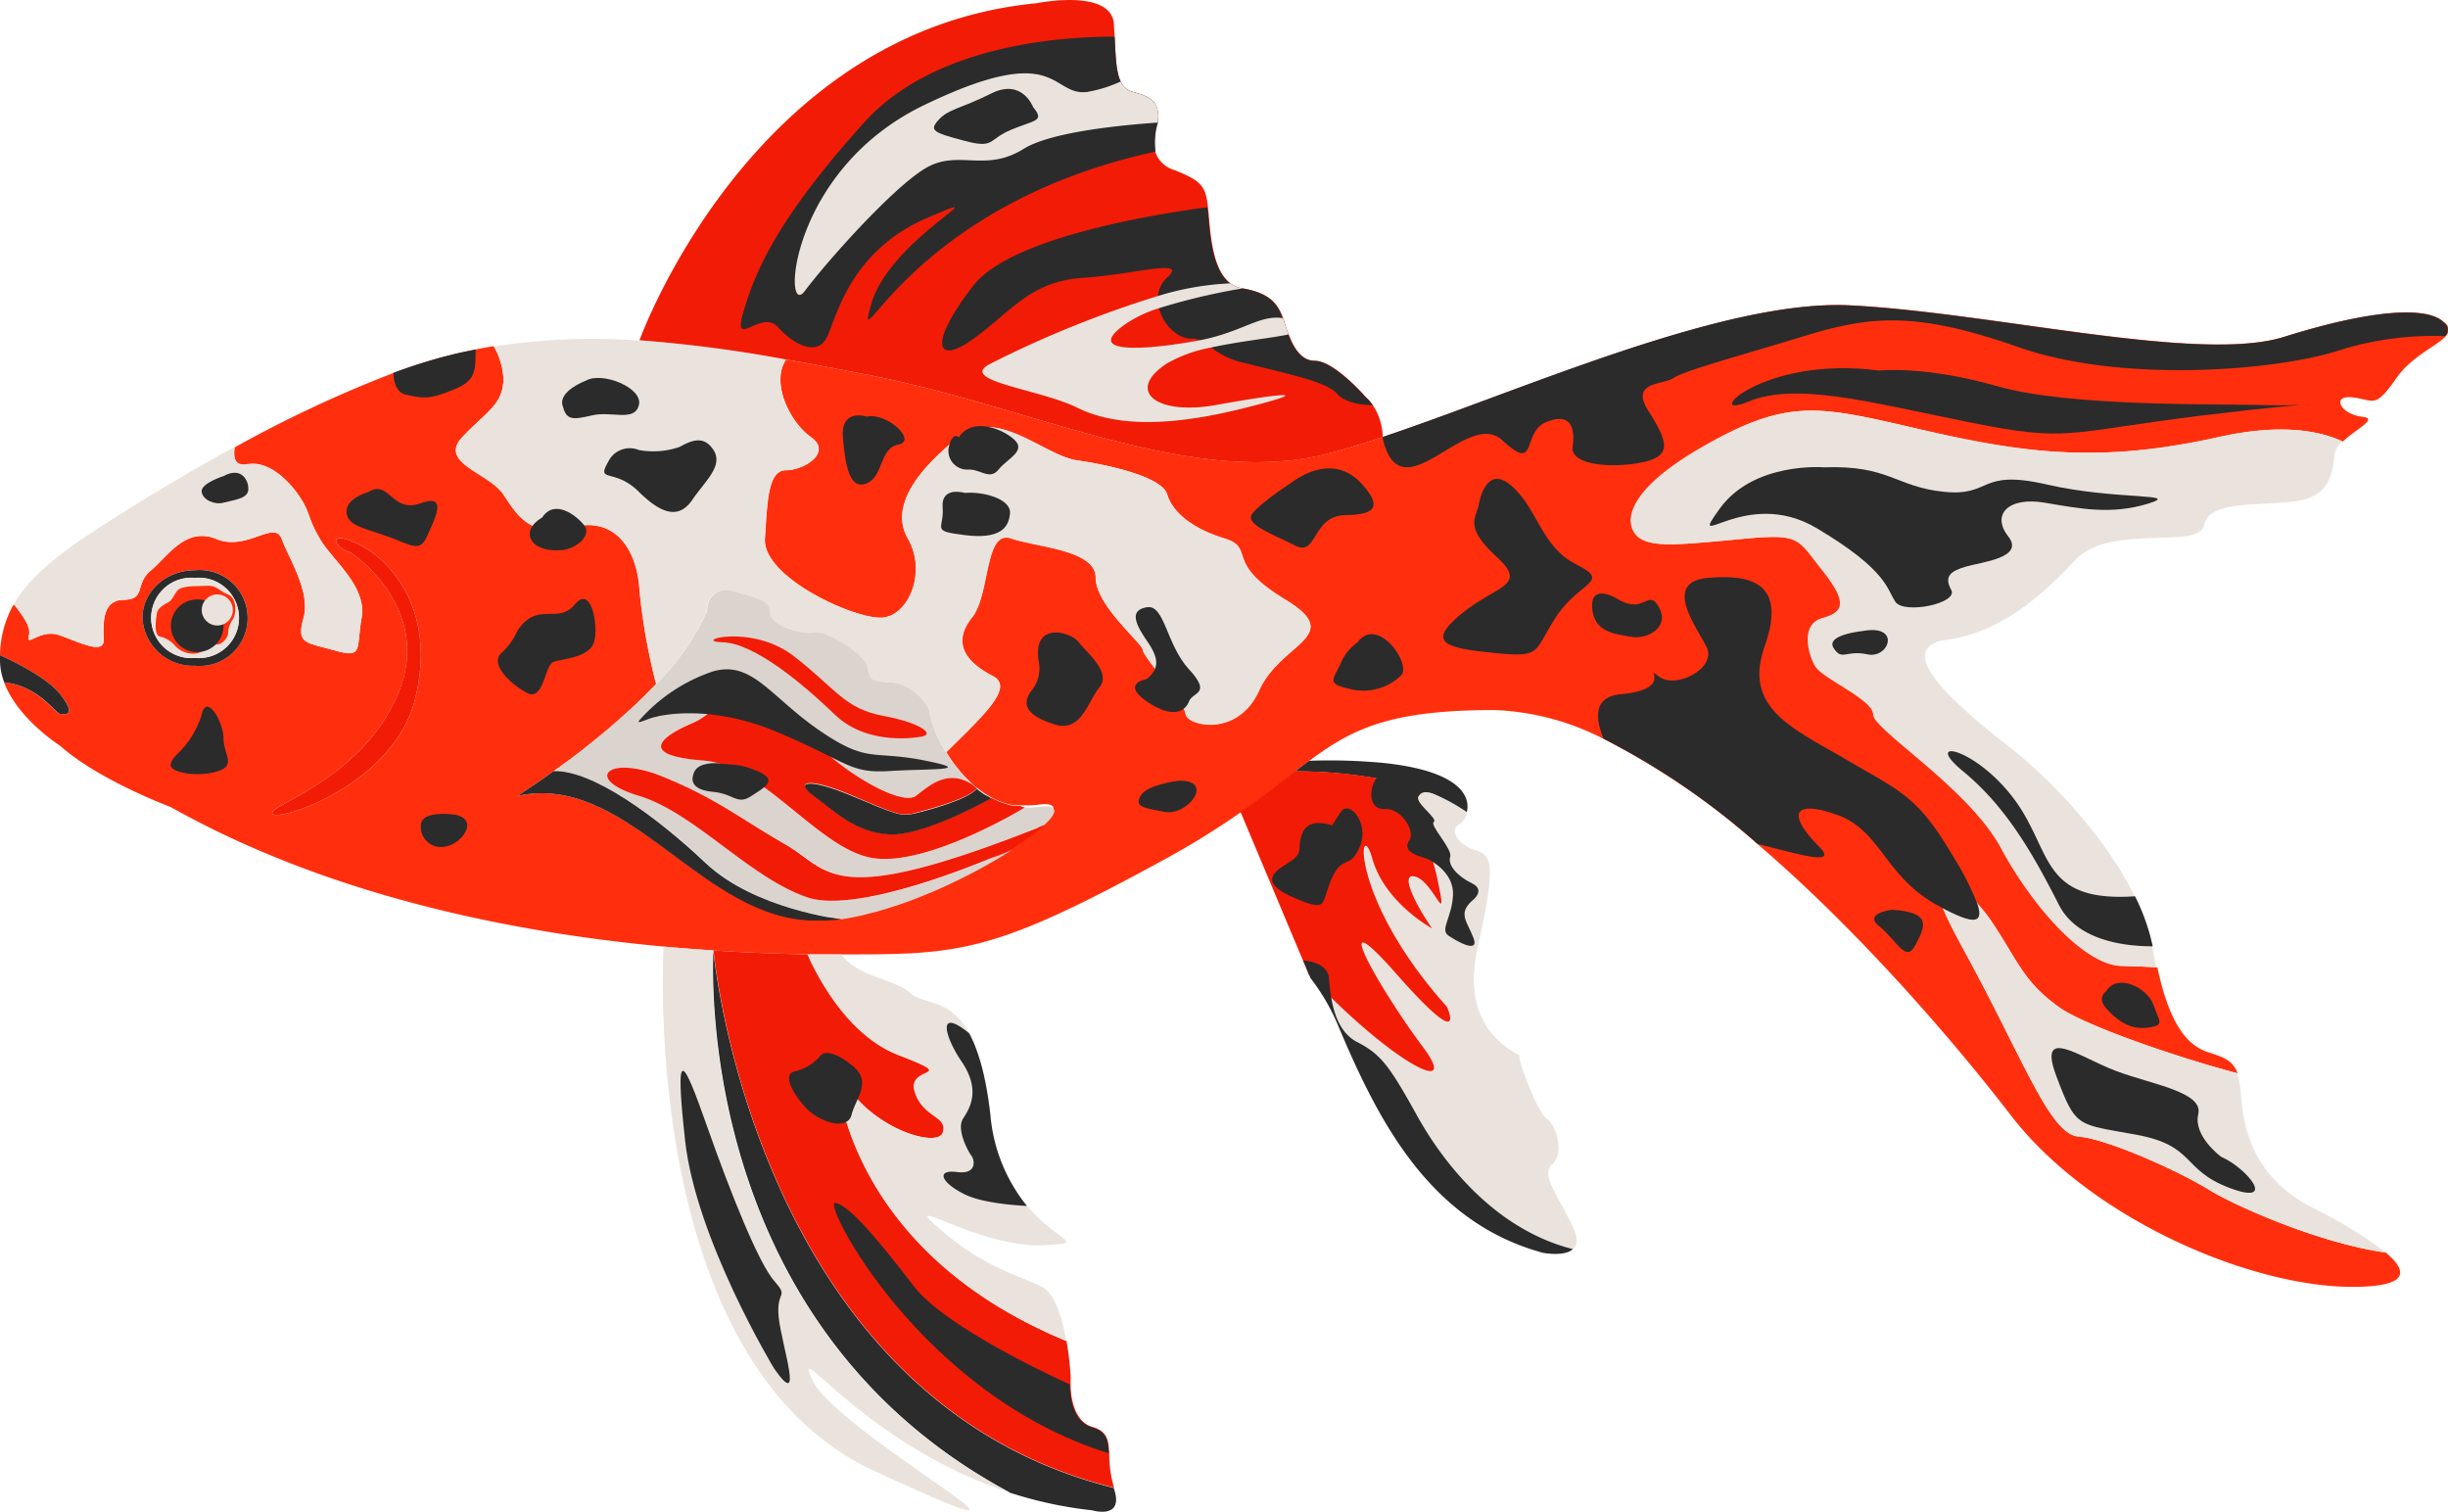 <svg xmlns="http://www.w3.org/2000/svg" viewBox="0 0 279.07 172.33"><title>shubunkin</title><g id="Layer_2" data-name="Layer 2"><g id="Ñëîé_2" data-name="Ñëîé 2"><path d="M22.24,75.88a5.76,5.76,0,0,1-6-5.45c0-3,2.7-5.44,6-5.44a5.47,5.47,0,1,1,0,10.89Zm25.1,3.74C45,89.35,31.8,93.7,31.07,92.77s10.15-3.83,14.3-13.67S40,63,40,63c-2.28-.72-2.59-2.79,1.14-.82S49.72,69.88,47.34,79.62ZM278.63,36.74c-1.93-1.94-8.56-1.38-18.23,1.65S227.26,35.63,211,34.8c-14.37-.73-37.43,9.7-53.33,15h0c-2.14.72-4.15,1.34-6,1.83C136.1,55.79,118.08,46.47,99,42.74c-3.3-.64-6.41-1.24-9.4-1.76-1.75,2.58.36,7.08,2.84,8.84s-.82,3.77-2.84,3.77-2.13,3.31-2.41,7.8,10.5,9.32,13.47,9,5-5.24,2.83-9,1.38-8.08,5.8-11.57,9.67,2.11,13.54,2.66,9.66,1.93,10.22,3.87,2.76,3.87,6.47,5-.12,2.69,6.92,6.94-.41,4.87-2.9,10.37-8.28,4-8.39,2.72-4.87-6.57-4.87-7.29-5.38-5.08-5.38-8.26-6.63-3.45-9.66-4.48-2.36,6.42-4.43,9-1.24,4.84,2.38,6.71c2.43,1.26-1,4.38-5.32,8.66l.35.55c.08.13.17.26.26.39.22.31.45.63.71.94.09.11.18.23.28.34l0,0a1.35,1.35,0,0,0,.16.19l.32.36.29.29a.93.93,0,0,0,.14.14l.15.14.07.07.22.21h0a3.47,3.47,0,0,0,.29.25l.22.19.4.3.48.34c.25.16.51.32.77.46s.55.27.83.39l.13.05.26.1.24.09h0l.34.1a7.68,7.68,0,0,0,.83.19l.18,0,.31,0,.18,0c.15,0,.3,0,.46,0a9.76,9.76,0,0,0,1.6-.07c1.22-.16,1.76,0,1.76.47a.34.34,0,0,1,0,.1s0,0,0,0a.83.83,0,0,1-.08.21,1.91,1.91,0,0,1-.28.45,1,1,0,0,0-.08.11l-.2.23h0l-.23.23-.25.25h0l-.17.16c-.25.23-.54.48-.85.73l-.33.25-.28.21-1,.68-.55.38-.58.38h0a59.61,59.61,0,0,1-6.4,3.56l-.54.25-.29.15-.61.28-1.3.57-.64.26c-.86.36-1.73.7-2.61,1l-.58.2-.73.24-.65.21-.66.19c-.21.07-.43.13-.65.18-.43.12-.86.24-1.29.33l-.69.16-1.2.23-.62.09-.55.08-.32,0-.75.07c-.19,0-.39,0-.58,0,0,0,0,0,0,0-.23,0-.46,0-.69,0-.45,0-.89,0-1.31-.06C79.48,103.86,71.19,88.07,59,90.72c0,0,.74-.47,1.94-1.29l.84-.58.23-.16.49-.35.62-.44,2-1.45,1.16-.89.64-.51c.86-.68,1.75-1.4,2.64-2.16l.76-.66,1.53-1.37.76-.71.74-.72c.06-.06.13-.12.19-.19.42-.42.85-.85,1.26-1.28a68.37,68.37,0,0,1-1.9-10.71c-.23-4.28-2.54-8.42-7.51-7.2s-6.35-1.22-8-3.7-7.45-3.59-4.69-6.53,4.69-3.69,4.69-6.73a8.2,8.2,0,0,0-1.1-3.63c-.68.11-1.36.23-2.05.37s-1.35.27-2,.43a60.52,60.52,0,0,0-7.35,2.24A141.39,141.39,0,0,0,26.75,51c-.2,1.51.2,2.17,1.51,1.94,2.37-.41,4.68,1.87,5.92,3.73s.83,2.28,2.28,4.77,5.39,5.38,4.76,9,.21,4.63-3.1,3.7-4.35-.73-3.52-3.7-1.66-6.76-2.49-9-3.94,1.45-7.46,0-5.59,2.07-7.46,3.6-.49,3.3-3.1,3.34-2.28,3-2.28,4.62-2.69.25-5-.58S2.9,74,3.31,72.37c.23-.91-.79-2.36-1.75-3.48A12.07,12.07,0,0,0,0,74.68c1.9.87,5.42,2.64,6.83,4.42,2,2.49.62,2.38,0,2.28s-2.46-3.2-6.36-3.6C2,81.94,6.84,85,6.84,85c4.37,3.92,12.63,7,12.63,7C38,102.41,59.34,106.38,75.66,107.9c2,.18,3.85.32,5.65.44,4.07.27,7.7.39,10.74.45l3.82,0h1.57c12.43,0,16.57-.55,35.63-11a91.53,91.53,0,0,0,8.39-5.21c2.46-1.72,4.42-3.27,6.2-4.64.54-.42,1.07-.83,1.59-1.21,5-3.72,9.29-5.79,21.11-5.79a29.46,29.46,0,0,1,12.43,3.28,84.43,84.43,0,0,1,17.57,12c12.53,10.71,23.76,24.25,28.83,30.86,9.12,11.88,27.35,19.61,38.95,19.61,6.5,0,6.41-1.74,3.85-3.9h0c-7.78-1.11-17.26-5.37-20.15-7.15-3.59-2.21-11.6-5.8-14.92-6.08s-6.35-9.11-13.26-21.64c-.27-.5-.52-1-.75-1.42s-.36-.69-.52-1c-.32-.65-.59-1.23-.81-1.75a1.22,1.22,0,0,1-.07-.17h0l-.16-.39a11.12,11.12,0,0,1-.5-1.62,2.25,2.25,0,0,1,0-.22.77.77,0,0,0,0-.15,1.83,1.83,0,0,1,0-.21.89.89,0,0,1,.24-.8.52.52,0,0,1,.33-.11,3.05,3.05,0,0,1,1.56.69l.27.19c.34.26.69.56,1.05.89l.36.34.57.59.26.27s0,0,0,0a18.69,18.69,0,0,1,1.56,2c3,4.47,3.59,6.84,7.73,9.79,3.06,2.17,13.92,5.85,20.31,7.52-.56-1.54-1.64-1.85-3.46-2.45-2.27-.76-4.31-3.13-5.69-9.63-1.51-.12-2.92-.13-4.11-.18-4.11-.16-9.95-6.63-13.62-13.44s-14.56-13.49-14.56-15.21-5.8-4.08-6.63-5.54-1.65-4.76.83-5.45,2.9-1.79,0-5.44-2.48-4.22-9.11-3.6-9.95,1-11.6,0-2.9-4.77,7-10.46,13.26-4.67,24.86-2,20.3,3.93,34,.86c7.07-1.58,11.48-.71,14.09.51,1.46-1.42,4.12-2.61,2.21-2.82-2.49-.28-3.59-2.49-1.1-2.21s2.48,1.38,5-2.21c1.72-2.49,4.63-3.65,5.62-4.77A1,1,0,0,0,278.63,36.74Z" style="fill:#ff2f0d"/><path d="M22.24,65c-3.33,0-6,2.43-6,5.44a5.76,5.76,0,0,0,6,5.45,5.47,5.47,0,1,0,0-10.89Zm0,10a4.58,4.58,0,1,1,0-9.12,4.58,4.58,0,1,1,0,9.12Z" style="fill:#2b2b2b"/><path d="M22.24,65.87a4.58,4.58,0,1,0,0,9.12,4.58,4.58,0,1,0,0-9.12Zm.29,8.26a2.9,2.9,0,1,1,2.95-2.9A2.93,2.93,0,0,1,22.53,74.13Z" style="fill:#eae3dd"/><path d="M22.23,66.82s-1.51,0-1.93.43-.62,1.16-1.17,1.44-1.18.69-1.25,1.24-.41,2.42.35,2.63A3.21,3.21,0,0,1,20,73.66a2.8,2.8,0,0,0,2.54.8c.88-.32,1.64-1,2.23-1S26,72.63,26,72.21a2.68,2.68,0,0,1,.49-1.53C27,70,27,68.17,26,67.77s-1.24-1-2.28-1Z" style="fill:#ff2f0d"/><path d="M272,142.77c-7.78-1.11-17.26-5.38-20.15-7.15-3.59-2.21-11.6-5.8-14.92-6.08s-6.35-9.11-13.26-21.65.28-7.35,3.32-2.87,3.59,6.84,7.73,9.79c3.06,2.17,13.92,5.85,20.31,7.51a9.09,9.09,0,0,1,.41,2.25c.28,3.59,1.11,9.39,8,13A53.41,53.41,0,0,1,272,142.77Z" style="fill:#eae3dd"/><path d="M267,50.33a2.55,2.55,0,0,0-.83,1.32c-.28,1.94-.28,5-4.69,5.52s-9.67-.1-10.22,2.71-10.78-.22-14.64,3.92-8.57,8.29-14.64,9.12-.28,6.49,6.9,12.08c5.42,4.23,11.32,10.77,14.48,17.17a23.39,23.39,0,0,1,2,5.7c0,.14.05.27.08.41.12.69.24,1.35.38,2-1.51-.12-2.92-.13-4.11-.18-4.11-.16-9.95-6.63-13.62-13.44s-14.56-13.49-14.56-15.21-5.8-4.08-6.63-5.54-1.65-4.76.83-5.45,2.9-1.79,0-5.44-2.48-4.22-9.11-3.6-9.95,1-11.6,0-2.9-4.77,7-10.46,13.26-4.67,24.86-2,20.3,3.93,34,.86C260,48.24,264.42,49.11,267,50.33Z" style="fill:#eae3dd"/><path d="M143.56,78.7c-2.48,5.5-8.28,4-8.39,2.72s-4.87-6.57-4.87-7.29-5.38-5.08-5.38-8.26-6.63-3.45-9.66-4.48-2.36,6.42-4.43,9-1.24,4.84,2.38,6.71c2.43,1.26-1,4.38-5.32,8.66A13.15,13.15,0,0,1,106,81.42c0-1.17-2.21-3.53-4.59-3.65s-2.32-.43-2.59-1.81-4.7-4.14-6.08-3.87-5-.83-5-2.21-1.11-1.66-4.15-2.48a2.2,2.2,0,0,0-3,2.2A27.64,27.64,0,0,1,74.8,78a68.37,68.37,0,0,1-1.9-10.71c-.23-4.28-2.54-8.42-7.51-7.2s-6.35-1.22-8-3.7-7.45-3.59-4.69-6.53,4.69-3.69,4.69-6.73a8.2,8.2,0,0,0-1.1-3.63,72.38,72.38,0,0,1,16.62-.67A153.41,153.41,0,0,1,89.62,41c-1.75,2.58.36,7.08,2.84,8.84s-.82,3.77-2.84,3.77-2.13,3.31-2.41,7.8,10.5,9.32,13.47,9,5-5.24,2.83-9,1.38-8.08,5.8-11.57,9.67,2.11,13.54,2.66,9.66,1.93,10.22,3.87,2.76,3.87,6.47,5-.12,2.69,6.92,6.94S146.05,73.2,143.56,78.7Z" style="fill:#eae3dd"/><path d="M6.84,81.38c-.55-.09-2.46-3.2-6.36-3.6A7.13,7.13,0,0,1,0,75.27c0-.2,0-.4,0-.59,1.9.87,5.42,2.64,6.83,4.42C8.8,81.58,7.46,81.48,6.84,81.38Z" style="fill:#2b2b2b"/><path d="M157.63,49.82h0c-2.14.72-4.15,1.34-6,1.83C136.1,55.79,118.08,46.47,99,42.74c-3.3-.64-6.41-1.24-9.4-1.76A153.41,153.41,0,0,0,72.9,38.79C73.08,38.3,85.79,3.47,118.15.37c0,0,8.56-1.75,8.84,2.39,0,.49.06,1,.08,1.42.11,2.2.15,4,.69,5.11a2.12,2.12,0,0,0,1.44,1.21c2.21.55,3,1.38,2.76,3.31l0,.16a8,8,0,0,0-.27,3.31,3.24,3.24,0,0,0,2.23,2.12c3,1.21,3.52,1.77,3.79,4.22,0,.21.05.44.07.69.23,2.55.47,6.48,2.51,8a3.2,3.2,0,0,0,1.36.57h.07c3.13.54,4,1.83,4.56,3.4l.13.36c.14.45.31,1,.51,1.49.57,1.49,1.44,3,3,3,2.22,0,5.8,4.14,5.8,4.14a4.33,4.33,0,0,1,.76.88A6.82,6.82,0,0,1,157.63,49.82Z" style="fill:#f21c06"/><path d="M124.5,172.16a46.55,46.55,0,0,1-9.35-2h0c-34.79-18.62-34-57.22-33.83-61.79,0,0,4.67,51.11,45.66,61.24a.14.14,0,0,0,0,.06C128.23,173.28,124.5,172.16,124.5,172.16Z" style="fill:#2b2b2b"/><path d="M127,169.58c-41-10.13-45.66-61.24-45.66-61.24,4.07.27,7.7.39,10.74.45,1.08,2.44,4.54,9.24,10.37,11.48,7.17,2.76.92,1.11,1.84,4.14s3.83,2.77,3.2,4.7-9.48-.77-12.24-7.7c0,0,.27,20.68,26.33,31.45a36.1,36.1,0,0,1,.47,4s0,.37,0,.93c0,1.47.39,4.26,2.5,4.87,1.67.48,1.83,1.49,1.9,3A13.73,13.73,0,0,0,127,169.58Z" style="fill:#f21c06"/><path d="M95.87,108.82a7.29,7.29,0,0,1-.65-.93Z" style="fill:#ff2f0d"/><path d="M120.19,92.45a.34.34,0,0,1,0,.1s0,0,0,0a.83.83,0,0,1-.08.21,1.91,1.91,0,0,1-.28.45,1,1,0,0,0-.08.11l-.2.23h0l-.23.23-.25.25h0C94.52,103.83,95,99.28,89.61,96.24s-7.92-5.24-14-7.73-9.07.27-2.67,2.21,12.66,9.39,19.29,11.6a6.88,6.88,0,0,0,1.28.28c2.82.38,6.87-.46,10.81-1.63h0c.37-.1.73-.22,1.09-.33h0l.72-.23c3.83-1.25,7.34-2.71,9.23-3.52a59.61,59.61,0,0,1-6.4,3.56l-.54.25-.29.15-.61.28-1.3.57-.64.26c-.86.36-1.73.7-2.61,1l-.58.2-.73.24-.65.21-.66.19c-.21.07-.43.13-.65.18l-1.29.33-.69.16-1.2.23-.62.09s-9.79-1.13-15.39-6.41S67.59,87.76,63.16,87.9l2-1.45c.38-.29.77-.58,1.16-.89.21-.17.43-.33.64-.51.86-.68,1.75-1.4,2.64-2.16l.76-.66,1.53-1.37.76-.71.74-.72c.06-.06.13-.12.19-.19.42-.42.85-.85,1.26-1.28a27.64,27.64,0,0,0,5.79-8.36,2.2,2.2,0,0,1,3-2.2c3,.82,4.15,1.1,4.15,2.48s3.59,2.49,5,2.21,5.8,2.49,6.08,3.87.2,1.7,2.59,1.81S106,80.25,106,81.42a13.15,13.15,0,0,0,1.89,4.38l.35.55c.08.13.17.26.26.39.22.31.45.63.71.94.09.11.18.23.28.34l0,0a1.35,1.35,0,0,0,.16.19l.32.36.29.29a.93.93,0,0,0,.14.14l.15.14.07.07.22.21c-2.88-1.88-5,.24-6.45,1.28s-6.84-1.87-10.23-4.92-7.59-5-9.66-7.28-1.24,2-5.59,3.91-5.59,3.73,1.24,4.26S93,96.52,99.23,97.76s17.28-5.51,17.6-5.71a9.76,9.76,0,0,0,1.6-.07C119.65,91.82,120.19,92,120.19,92.45Z" style="fill:#dbd3ce"/><path d="M95.87,104.79l-.55.08-.32,0-.75.07c-.19,0-.39,0-.58,0,0,0,0,0,0,0-.23,0-.46,0-.69,0-.45,0-.89,0-1.31-.06C79.48,103.86,71.19,88.07,59,90.72c0,0,.74-.47,1.94-1.29l.84-.58.23-.16.49-.35.62-.44c4.43-.14,11.73,5.2,17.32,10.48S95.87,104.79,95.87,104.79Z" style="fill:#2b2b2b"/><path d="M116.83,92.05c-.32.2-11.48,6.94-17.6,5.71S87,87.21,80.17,86.69s-5.59-2.39-1.24-4.26,3.52-6.17,5.59-3.91,6.26,4.22,9.66,7.28,8.78,6,10.23,4.92,3.57-3.16,6.45-1.28h0a3.47,3.47,0,0,0,.29.25l.22.19c-1.09,1.24-5.53,2.38-7.08,2.8s-2.18.1-7.15-2-6.63-1.66-4.35,0,4.56,4.14,8.6,4.39c3.44.21,9.84-3.14,11.63-4.12.27.14.55.27.83.39l.13.05.26.1.24.09h0l.34.1a7.68,7.68,0,0,0,.83.19l.18,0,.31,0,.18,0C116.52,92,116.67,92,116.83,92.05Z" style="fill:#f21c06"/><path d="M113,91c-1.79,1-8.19,4.33-11.63,4.12-4-.25-6.32-2.74-8.6-4.39s-.62-2.08,4.35,0,5.59,2.38,7.15,2,6-1.56,7.08-2.8l.4.3.48.34C112.52,90.69,112.78,90.85,113,91Z" style="fill:#2b2b2b"/><path d="M119,94.09l-.17.16c-.25.23-.54.47-.85.73l-.33.25-.28.21-1,.68-.55.38-.58.38h0c-1.89.81-5.4,2.27-9.23,3.52l-.72.23h0c-.36.11-.72.23-1.09.33h0c-3.94,1.17-8,2-10.81,1.63a6.88,6.88,0,0,1-1.28-.28c-6.63-2.21-12.89-9.67-19.29-11.6s-3.46-4.7,2.67-2.21,8.71,4.69,14,7.73S94.52,103.83,119,94.09Z" style="fill:#f21c06"/><path d="M115.33,96.88l.58-.38C115.72,96.63,117.67,97.62,115.33,96.88Z" style="fill:#ff2f0d"/><path d="M179.31,142.39c-1,.9-3.43.41-3.43.41-13.26-3.59-19.06-15.74-23.48-26.24a23.61,23.61,0,0,0-3-5.06l-.14-.34c.85.9,1.69,1.76,2.5,2.56,8.3,8.14,14.59,11.08,10.44,5.59-4.7-6.22-11.33-17.68-3-8.29s5.8,3.79,5.8,3.79c-11.33-12.66-9.94-22-8.5-16.9s6.84,8,6.84,8c-1.93-2.76-3.87-6.63-1.79-5.86s3.72,6.41,2.34,0c-.13-.62-.29-1.23-.48-1.84a40.78,40.78,0,0,0-4.3-9c.33.07.66.16,1,.24l.68.19.28.08.77.23.91.32h0l.59.23a17.51,17.51,0,0,1,1.7.76l.36.19.12.06.36.21.38.22.38.25c.21.14.42.28.62.43a2.16,2.16,0,0,1-.87,1.34c-1.24.62-.21,2.28,1.66,2.9s2.69,1,.41,11.09,5,12.11,4.77,12.46,2.07,6.49,3.1,7.11,2.08,3.94.63,5.18.82,3.73,2.48,7.46C179.92,141.28,179.77,142,179.31,142.39Z" style="fill:#eae3dd"/><path d="M167.22,92.57a21.82,21.82,0,0,0-8.14-3.41,53.21,53.21,0,0,0-11.42-1.23c.54-.42,1.07-.83,1.59-1.21a66.11,66.11,0,0,1,8.38.24C166.49,87.87,167.65,90.81,167.22,92.57Z" style="fill:#2b2b2b"/><path d="M159.17,111c-8.29-9.39-1.66,2.07,3,8.29,4.15,5.49-2.14,2.55-10.44-5.59-.81-.8-1.65-1.66-2.5-2.56l-.7-1.67-7.11-16.92c2.46-1.72,4.42-3.27,6.2-4.64a54,54,0,0,1,9.21.78c.73.13,1.47.28,2.21.45a40.78,40.78,0,0,1,4.3,9c.19.61.35,1.22.48,1.84,1.38,6.41-.27.76-2.34,0s-.14,3.1,1.79,5.86c0,0-5.39-2.88-6.84-8s-2.83,4.24,8.5,16.9C165,114.81,167.46,120.41,159.17,111Z" style="fill:#f21c06"/><path d="M25.48,71.23a3,3,0,1,1-2.95-2.9A2.93,2.93,0,0,1,25.48,71.23Z" style="fill:#2b2b2b"/><path d="M47.34,79.62C45,89.35,31.8,93.7,31.07,92.77s10.15-3.83,14.3-13.67S40,63,40,63c-2.28-.72-2.59-2.79,1.14-.82S49.72,69.88,47.34,79.62Z" style="fill:#f21c06"/><path d="M41.22,70.43c-.62,3.66.21,4.63-3.1,3.7s-4.35-.73-3.52-3.7-1.66-6.76-2.49-9-3.94,1.45-7.46,0-5.59,2.07-7.46,3.6-.49,3.29-3.1,3.34-2.28,3-2.28,4.62-2.69.24-5-.58S2.9,74,3.31,72.37c.23-.91-.79-2.36-1.75-3.48C3,66.37,5.55,64,9.74,61.18c3.47-2.32,9.79-6.3,17-10.23-.2,1.51.2,2.17,1.51,1.94,2.37-.41,4.68,1.87,5.92,3.73s.83,2.28,2.28,4.77S41.85,66.77,41.22,70.43Z" style="fill:#eae3dd"/><path d="M23,69.54a1.77,1.77,0,1,1,1.77,1.76A1.77,1.77,0,0,1,23,69.54Z" style="fill:#eae3dd"/><path d="M74.79,81.71s5.8-1.66,13.87,1.76,8.19,4.71,12.75,4.42,10,0,4-1.2-6.42.4-12-3.43-7.67-8-12.12-6.73a19.36,19.36,0,0,0-8.41,5.59C72.51,82.64,73.81,81.9,74.79,81.71Z" style="fill:#2b2b2b"/><path d="M104.82,84S99,85.12,95.22,81.5,86,73.31,82.35,73.21s3.27-2.17,8.11,1.56,5.77,6,10.22,6.83S106.79,83.82,104.82,84Z" style="fill:#f21c06"/><path d="M132,13.81l0,.16a8,8,0,0,0-.27,3.31c-28.23,6.13-34.45,24.78-32.44,17.48,2.1-7.6,15.54-13.86,6.41-9.92S95.29,36.65,94.18,38.6s-3.65.74-5.52-1.33-5.21,2.7-3.93-1.66,3.59-10.36,13.81-21.68c8-8.85,22.55-9.77,28.53-9.75.11,2.2.15,4,.69,5.11a2.12,2.12,0,0,0,1.44,1.21C131.41,11.05,132.24,11.88,132,13.81Z" style="fill:#2b2b2b"/><path d="M132,13.81l0,.16c-4.57.32-12.28,1.11-15.31,3-4.42,2.76-7.46,0-11.19,2.21s-11.24,10.63-13.76,14S89.79,19.5,105.31,12s14.38-1,18.64-1.52a15.51,15.51,0,0,0,3.81-1.19,2.12,2.12,0,0,0,1.44,1.21C131.41,11.05,132.24,11.88,132,13.81Z" style="fill:#eae3dd"/><path d="M156.47,46.18c-1.76,0-3.36-.49-4-1.25-1.24-1.45-5.59-2.27-10.44-3.52a9.16,9.16,0,0,1-3.94-1.79,3.64,3.64,0,0,0-1.26-.83h0a3.69,3.69,0,0,0-1.14-.19c-1.59-.07-3.12-1.69-3.56-3.46a3.93,3.93,0,0,1-.11-1.4,3.11,3.11,0,0,1,1-2.07c2.55-2.29-3.59-.41-9.57,0S115.39,35.41,111,38.6s-5.18.53,0-6.09c4.29-5.5,21-8.15,26.65-8.89,0,.21.05.44.07.69.23,2.55.47,6.48,2.51,8a3.2,3.2,0,0,0,1.36.57h.07c3.13.54,4,1.83,4.56,3.4l.13.36.51,1.49c.57,1.49,1.44,3,3,3,2.22,0,5.8,4.14,5.8,4.14A4.33,4.33,0,0,1,156.47,46.18Z" style="fill:#2b2b2b"/><path d="M142,46.48c-8.62,2.18-14.83,2.16-19.18,0s-13.94-3.07-9.81-5.07a120.5,120.5,0,0,1,19-7.67,32.87,32.87,0,0,1,8.25-1.44,3.2,3.2,0,0,0,1.36.57h.07a71.66,71.66,0,0,0-9.57,2.26,14.57,14.57,0,0,0-3.69,1.72c-5.39,3.72,2.69,3,8.39,1.93h0c4.75-.92,6.83-2.95,9.43-2.51l.13.36.51,1.49c-2,.43-5.59.78-8.81,1.49a16.05,16.05,0,0,0-5,1.79c-4.84,3.11-1.32,6,5.52,4.77S150.66,44.29,142,46.48Z" style="fill:#eae3dd"/><path d="M99.64,167.66c-25.82-11.92-24.17-55.94-24-59.53v-.06a.35.35,0,0,1,0-.06v-.11c2,.18,3.85.32,5.65.44-.21,4.57-1,43.17,33.83,61.79C98.5,164.7,90.13,152,92.6,157.3,95.5,163.52,126.58,180.09,99.64,167.66Z" style="fill:#eae3dd"/><path d="M121.55,152.86c-26.06-10.77-26.33-31.45-26.33-31.45,2.76,6.93,11.6,9.63,12.24,7.7s-2.29-1.65-3.2-4.7,5.33-1.38-1.84-4.14c-5.83-2.24-9.29-9-10.37-11.48l3.82,0c2.3,2.79,5.91,2.67,7.92,4.43,1.51,1.32,4.45.51,6.69,4.53,1,1.84,1.9,4.72,2.42,9.28a19.09,19.09,0,0,0,4.17,10.41c3.44,4.14,6.94,4.23,2.05,4.5-7.46.42-17-6.21-12-1.86s8.7,5.18,11.6,6.56C120.27,147.41,121.11,150.33,121.55,152.86Z" style="fill:#eae3dd"/><path d="M126.4,165.66c-21.52-6.66-32.79-28.81-31.18-28.54s4.84,4.14,9,9.55c3.16,4.07,13.06,9,17.74,11.15,0,1.47.39,4.26,2.5,4.87C126.17,163.17,126.33,164.18,126.4,165.66Z" style="fill:#2b2b2b"/><path d="M88.25,156s-8.91-14.71-10.15-26-.21-9.32,2.49-1.65S86.49,144,88.25,146s.21,1,.52,4.14S91.77,161.05,88.25,156Z" style="fill:#2b2b2b"/><path d="M117.07,137.47c-2-.11-5.19-.42-7-1.28-2.8-1.35-3.42-2.9-1-2.59s2-1.45,1.67-1.86-1.77-3-.94-4.25,2-3.32-.21-6.53c-1.78-2.62-2.94-6.28.89-3.18,1,1.84,1.9,4.72,2.42,9.28A19.09,19.09,0,0,0,117.07,137.47Z" style="fill:#2b2b2b"/><path d="M151.85,94.09s-2.72-1.08-3.43,1,.53,2-2.1,3.62-.92,2.82,2.1,4,2.19.06,3.43-2.64,2.07-.89,3.18-3.59-1.25-5.4-2.21-3.89Z" style="fill:#2b2b2b"/><path d="M167.8,102.69s1.66-1.2,0-2-2.79-2.1-2.48-3-2.39-3.63-1.87-4-2.18-2.19-1.76-2.89,1-.63,2.9,0-1-1.35-1.81-1.87-.83-1-2.7-.92-2.43-.29-3.21.78-.93,3.55,1,3.43,3.52,2.62,2.79,3.6.37,1.57,1.51,1.9,3.62,1.83,3.47,4.37-1.51,3.88-.52,4.56,3.57,2.12,2.85.25S166.19,104.16,167.8,102.69Z" style="fill:#2b2b2b"/><path d="M179.31,142.39c-1,.9-3.43.41-3.43.41-13.26-3.59-19.06-15.74-23.48-26.24a23.61,23.61,0,0,0-3-5.06l-.14-.34-.7-1.67c1.1.09,2.8.5,2.94,2,.05.63.12,1.4.26,2.22.34,2,1.08,4.13,3,5.1,2.69,1.38,3.66,2.75,6.7,8.21C164.19,132,170.07,140.05,179.31,142.39Z" style="fill:#2b2b2b"/><path d="M81.76,87s-2.11-.17-2.62,1-.06,2.06,2.2,2.27,2.71,1.5,4.22.52,3.21-1.82.93-2.83S83.35,87.25,81.76,87Z" style="fill:#2b2b2b"/><path d="M97.05,121.38s-2.57-2.18-3.56-1a5.4,5.4,0,0,1-3,1.77c-1.28.41-.08,2.52,1.34,4.1s4.77,2.75,5.25.82S99.54,123.24,97.05,121.38Z" style="fill:#2b2b2b"/><path d="M98.82,47.49s-3-1-2.73,2.35.79,6.07,2.73,5.25,1.41-4,3.6-4.42S101.12,47,98.82,47.49Z" style="fill:#2b2b2b"/><path d="M110,56.19s-2.74-.83-2.54,1.66S106,60.51,110,61s5-.82,5.14-2.48S112.06,56,110,56.19Z" style="fill:#2b2b2b"/><path d="M54.23,39.83c-.09,2.11.21,3.43-2.27,4.48-3,1.25-3.55,1.11-5.63.7-1.16-.24-1.45-1.47-1.48-2.51a60.52,60.52,0,0,1,7.35-2.24C52.88,40.1,53.56,40,54.23,39.83Z" style="fill:#2b2b2b"/><path d="M72.83,51.3a2.72,2.72,0,0,0-3.52,1.39c-1.36,2.4.73.61,3.52,3.37s4.68,3,6.11.89,3.56-3.85,2.4-5.65-2.66-1-3.88-.35A9.24,9.24,0,0,1,72.83,51.3Z" style="fill:#2b2b2b"/><path d="M66.81,43.38s-3.11,1.15-2.69,2.8,1,1.74,3.31,1.18,4.89.79,5.4-1.18S68.66,42.33,66.81,43.38Z" style="fill:#2b2b2b"/><path d="M59,71.87a7.74,7.74,0,0,1-1.86,2.59c-1.35,1.24,1.14,3.62,3,4.55s1.92-3.21,3-3.57,3.75-.47,4.48-2-.11-6.94-2.07-4.56S61.29,68.45,59,71.87Z" style="fill:#2b2b2b"/><path d="M109.31,49.82s-.68-.59-1.08.89a2.14,2.14,0,0,0,2.08,2.82c1.45-.1,2.49,1.26,3.52,0s3.11-2.1,1.87-3.34S110.9,47.46,109.31,49.82Z" style="fill:#2b2b2b"/><path d="M25.48,54.27s-2.62.83-2.49,1.79,1.52,1.51,2.49,1.24,2.52-.41,2.78-1.24S27.79,53,25.48,54.27Z" style="fill:#2b2b2b"/><path d="M20.37,85.8s-1.31,1.15-.79,1.72,2.93,1.08,5.18.41.72-1.91.72-3.78S23.55,79,23,81.42A10.33,10.33,0,0,1,20.37,85.8Z" style="fill:#2b2b2b"/><path d="M52,92.89s-3.73-.61-4,1a2.3,2.3,0,0,0,2.78,2.61C52.55,96.24,54.67,93.55,52,92.89Z" style="fill:#2b2b2b"/><path d="M42.05,56.06s-2.61.7-2.55,2.28,1.86,1.8,4.63,2.79,3.72,1.91,4.55,0,2.51-4.94-.75-3.76S44.37,54.62,42.05,56.06Z" style="fill:#2b2b2b"/><path d="M61.8,59s-1.65.87-1.38,2.14,2.07,1.73,3.66,1.57,3.44-1.66,2.51-2.84S63.18,56.85,61.8,59Z" style="fill:#2b2b2b"/><path d="M168.54,57.71s.71-5,3.75-2.35,3.41,7,7.44,9,.29,1.93-2.33,5.94-1.52,4.69-7,4.14-7.88-1.1-3.87-4.42,7.73-3.18,4.14-6.49S168.1,59.27,168.54,57.71Z" style="fill:#2b2b2b"/><path d="M221.51,103.55h0l-.75-.41c-5.93-3.31-6.35-8.48-11.32-10.25s-5.8-.14-2.07,3.61c2.27,2.28-2.22.9-7-.3a84.43,84.43,0,0,0-17.57-12c-1-2.41-1.09-4.78,1.93-5.06,6.35-.58,2.48-3.43,4.42-2s6.63-1,5.38-3.43-5-7.4.21-7.84,8.91.77,6.42,7.84,3.32,9.36,9.53,13,8,4.11,12.15,11.22a31,31,0,0,1,2.59,5.14C226.16,105.3,225,105.38,221.51,103.55Z" style="fill:#2b2b2b"/><path d="M278.73,38.32A35.89,35.89,0,0,0,267,39.83c-7,2.41-25,3.92-36.87-.25s-17-3.54-24.45-1.27S192,42.26,190.8,43.08s-5,.38-2.91,3.71,2.92,5.16-.61,5.9-8.27.33-8-1.74-.12-4-3-2.84-.9,5.91-5,2.09-11.64,8.85-13.69-.38h0c15.9-5.32,39-15.75,53.33-15,16.3.83,39.78,6.63,49.44,3.59s16.3-3.59,18.23-1.65A1,1,0,0,1,278.73,38.32Z" style="fill:#2b2b2b"/><path d="M214.2,42.24s5.18-.59,13.47,1.78,24.86,2,31.07,2.16,8.08-.75-7.66,1.18-15.12,3.1-26.72.75-19.68-4.56-25.07-2.32S200.74,40.47,214.2,42.24Z" style="fill:#2b2b2b"/><path d="M207.92,53.27s-8-.67-11.88,4.72,2.9-2.63,11.05,2.21,8,7,9,8.42,7.18.16,6.35-1.37-.14-2.13,1.66-2.66,6.77-1,4.83-3.46,0-4.53,4.15-3.83,7.59,1.38,11.74.13-3.6-.39-11.47-2.2-6.21,1.39-11.74.83S215.38,53,207.92,53.27Z" style="fill:#2b2b2b"/><path d="M184.37,68.26s-3.05-1.89-2.87,1,2.69,3,4.44,3.33,4.44-1,3.2-3.33S187.51,70.18,184.37,68.26Z" style="fill:#2b2b2b"/><path d="M245.41,107.87c-3.12,0-8.58-.6-10.7-4.73-3-5.93-6.07-11.23-10.91-15.21s1.52-2.74,5.94,3.34c4.23,5.81,2.9,11.61,13.65,10.9A23.39,23.39,0,0,1,245.41,107.87Z" style="fill:#2b2b2b"/><path d="M253.22,131.87S250,129.53,250.6,127s-5.25-3.37-9.4-4.93-9-5.29-6.76.65,2.34,5.38,9.11,6.63,5.11,4,10.64,6.07S256.12,133.12,253.22,131.87Z" style="fill:#2b2b2b"/><path d="M240.1,113s-1.11.69,0,1.94,2.62,2.48,4.7,2.21,1.36-.69.68-2.63S241.34,110.88,240.1,113Z" style="fill:#2b2b2b"/><path d="M215.65,103.7s-3.31.41-1.38,1.93,3,4.22,4.08,2.11S220.35,104,215.65,103.7Z" style="fill:#2b2b2b"/><path d="M212.34,71.93s-4.28.42-3.31,1.94,1.38.19,3.86.72S216.76,71.11,212.34,71.93Z" style="fill:#2b2b2b"/><path d="M154.75,73.23a5.49,5.49,0,0,0-1.93,2.43c-.83,1.8-1.66,2.26,1,2.86A6.2,6.2,0,0,0,159.72,77C161,75.8,157.05,70.07,154.75,73.23Z" style="fill:#2b2b2b"/><path d="M146.9,55.23s-3.34,2.18-4.17,3.37,2.39,2.29,4.93,3.6,1.88-3.44,5.73-3.48,3.87-1.27,1.92-3.49S150.46,52.55,146.9,55.23Z" style="fill:#2b2b2b"/><path d="M118.43,75.5a4,4,0,0,1-.83,3.22c-1.24,1.64-.47,2.88,2.6,3.85s3.75-2.5,5.13-4.22S124,74.52,123,73.23,117.6,70.79,118.43,75.5Z" style="fill:#2b2b2b"/><path d="M134.31,89s-3.59.45-4.28,1.7.14,1.36,2.76,1.85S138.59,88.84,134.31,89Z" style="fill:#2b2b2b"/><path d="M130.72,77.41s-3,.46,0,2.54,4.42,1.1,4.83,0,2.63-.8,0-3.65-2.76-7.44-4.83-7.08-1.24,2,.14,4S132.05,76.33,130.72,77.41Z" style="fill:#2b2b2b"/><path d="M117.77,12.2s-1.24-3.31-4.76-1.55-4.87,1.76-6,3-.62,1.45,2.9,2.39,2.65-.11,5.36-1.25S119.14,13.86,117.77,12.2Z" style="fill:#2b2b2b"/></g></g></svg>